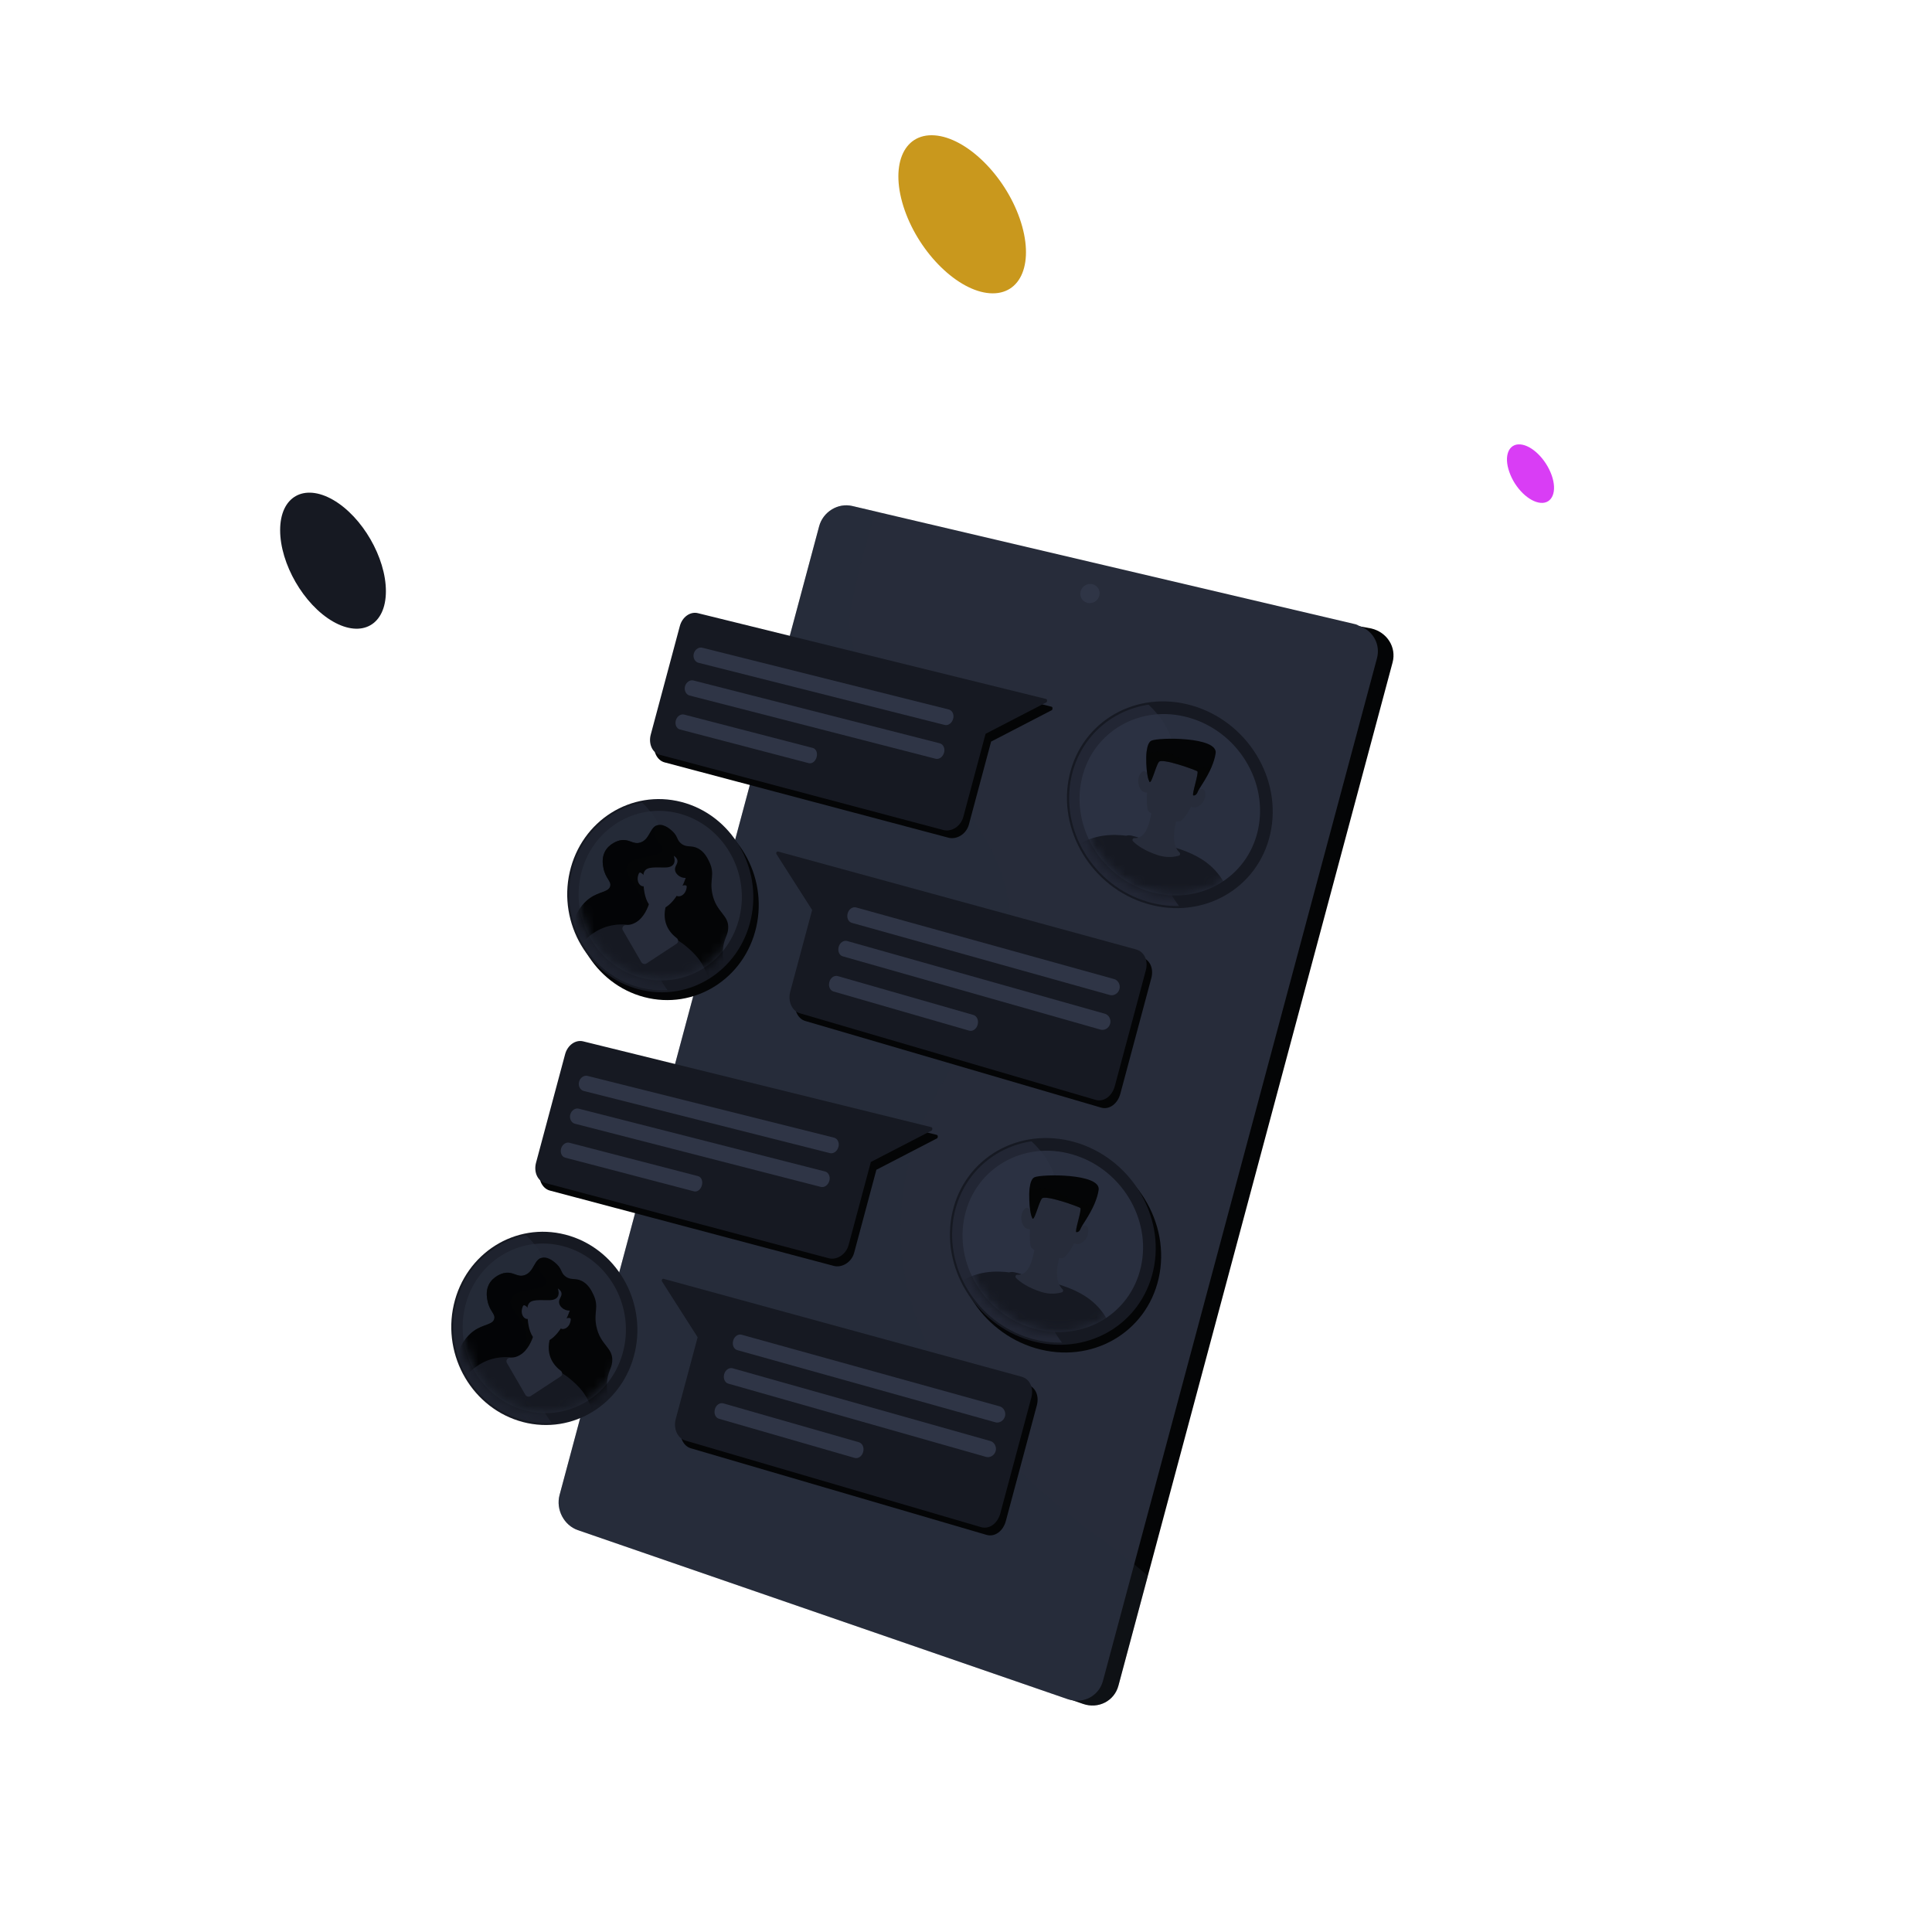 <svg viewBox="0 0 200 200" xmlns="http://www.w3.org/2000/svg">
<path d="M34.493 51.752C37.508 53.5 39.948 57.725 39.948 61.202C39.948 64.678 37.489 66.08 34.455 64.332C31.439 62.585 29 58.359 29 54.883C29 51.406 31.459 50.004 34.493 51.752Z" fill="#161922"/>
<path d="M156.248 48.867C156.824 50.538 158.283 51.959 159.493 52.055C160.703 52.151 161.222 50.864 160.627 49.193C160.031 47.522 158.591 46.101 157.381 46.005C156.171 45.909 155.652 47.196 156.248 48.867Z" fill="#D93DF5"/>
<path d="M144.159 68.579L115.778 174.502C115.354 176.084 113.706 176.935 112.125 176.389L111.353 176.123L111.104 176.034L61.73 157.966C60.302 157.474 59.124 156.759 59.527 155.258L86.413 54.915C86.816 53.413 87.373 54.633 88.84 54.98L89.97 55.247L140.863 64.857C140.863 64.857 140.863 64.857 140.867 64.858L141.956 65.059C143.581 65.44 144.583 66.996 144.159 68.579Z" fill="#040506"/>
<path d="M142.543 68.146L114.177 174.01C113.805 175.397 112.492 176.22 111.11 176.031C110.917 176.006 110.721 175.959 110.53 175.894L59.815 158.396C58.387 157.904 57.524 156.267 57.926 154.765L84.798 54.478C85.201 52.976 86.754 52.036 88.222 52.38L90.679 52.957L140.335 64.625C140.523 64.671 140.689 64.811 140.863 64.857C140.863 64.857 140.863 64.857 140.867 64.858C142.177 65.368 142.918 66.75 142.543 68.146Z" fill="#272C3A"/>
<path d="M85.011 60.453L60.103 153.412C59.727 154.813 60.513 156.333 61.846 156.79L109.532 173.137C111.002 173.639 112.53 172.847 112.924 171.375L139.132 73.567C139.526 72.094 138.615 70.589 137.105 70.23L88.183 58.5C86.81 58.173 85.386 59.052 85.011 60.453Z" fill="#272C3A"/>
<path d="M111.865 61.213C111.722 61.746 112.037 62.28 112.574 62.41C113.107 62.535 113.658 62.206 113.801 61.673C113.943 61.14 113.625 60.601 113.092 60.476C112.554 60.35 112.008 60.68 111.865 61.213Z" fill="#2F3546"/>
<path opacity="0.3" d="M118.829 163.112L115.777 174.502C115.353 176.084 113.706 176.935 112.125 176.389L111.353 176.123L111.104 176.034C110.911 176.009 110.716 175.961 110.525 175.897L59.814 158.4C58.386 157.908 57.523 156.271 57.925 154.769L84.798 54.478C85.201 52.976 86.754 52.036 88.222 52.38L90.679 52.956C90.434 53.684 90.205 54.439 89.981 55.191C89.626 56.379 89.309 57.577 89.031 58.7C88.293 61.676 87.847 64.169 87.927 64.752C89.41 75.852 101.25 81.183 104.048 91.605C106.158 99.471 101.342 105.599 97.629 112.009C86.78 130.732 97.646 147.279 113.149 158.656C114.073 159.335 114.956 160.002 115.804 160.66C116.356 161.089 116.898 161.52 117.416 161.94C117.895 162.336 118.307 162.709 118.829 163.112Z" fill="#272C3A"/>
<path d="M78.289 95.966C77.072 101.336 71.872 104.581 66.687 103.219C61.515 101.856 58.319 96.42 59.538 91.078C60.756 85.736 65.925 82.487 71.095 83.822C76.279 85.157 79.505 90.597 78.289 95.966Z" fill="#040506"/>
<path d="M78.09 95.913C76.898 101.171 71.808 104.346 66.733 103.014C61.671 101.68 58.539 96.361 59.733 91.126C60.926 85.895 65.986 82.716 71.05 84.023C76.127 85.334 79.28 90.659 78.09 95.913Z" fill="#040506"/>
<path opacity="0.8" d="M77.133 95.661C76.065 100.372 71.503 103.217 66.958 102.022C62.421 100.829 59.613 96.059 60.684 91.367C61.75 86.678 66.291 83.828 70.829 85.002C75.373 86.184 78.203 90.955 77.133 95.661Z" fill="#040506"/>
<path opacity="0.5" d="M68.293 100.439C68.036 99.25 68.279 98.766 68.795 94.706C69.558 88.68 69.29 87.561 69.031 86.838C68.766 86.1 68.229 85.022 67.026 83.893C63.533 84.576 60.6 87.3 59.73 91.121C58.54 96.356 61.671 101.68 66.733 103.014C67.719 103.274 68.703 103.36 69.662 103.3C69.024 102.467 68.53 101.518 68.293 100.439Z" fill="#040506"/>
<path d="M108.956 73.307C108.953 73.216 108.898 73.165 108.821 73.149L72.732 64.259C71.953 64.068 71.055 64.626 70.8 65.578L67.791 76.811C67.534 77.767 68.023 78.719 68.803 78.923L98.188 86.72C99.022 86.943 100.031 86.356 100.298 85.362L102.6 76.769L108.871 73.521C108.945 73.481 108.954 73.398 108.956 73.307Z" fill="#040506"/>
<path d="M97.079 117.633C97.076 117.542 97.022 117.491 96.944 117.474L60.855 108.584C60.076 108.394 59.178 108.951 58.923 109.903L55.914 121.136C55.657 122.092 56.146 123.044 56.926 123.248L86.311 131.045C87.145 131.268 88.154 130.682 88.421 129.688L90.723 121.095L96.994 117.846C97.068 117.807 97.077 117.723 97.079 117.633Z" fill="#040506"/>
<path d="M99.088 75.189C98.971 75.625 98.646 75.923 98.281 75.83L72.823 69.403C72.475 69.314 72.278 68.898 72.391 68.475L72.396 68.459C72.509 68.035 72.907 67.77 73.251 67.853L98.71 74.231C99.079 74.325 99.21 74.732 99.092 75.172L99.088 75.189Z" fill="#040506"/>
<path d="M98.151 78.683C98.034 79.119 97.71 79.418 97.344 79.324L71.915 72.792C71.567 72.703 71.371 72.283 71.484 71.86L71.489 71.843C71.602 71.42 71.999 71.155 72.343 71.242L97.773 77.725C98.142 77.82 98.272 78.231 98.156 78.666L98.151 78.683Z" fill="#040506"/>
<path d="M85.107 79.183C84.992 79.615 84.635 79.896 84.28 79.8L70.957 76.317C70.61 76.224 70.425 75.812 70.539 75.388L70.543 75.372C70.656 74.948 71.054 74.683 71.397 74.775L84.706 78.228C85.062 78.319 85.232 78.736 85.116 79.168L85.111 79.184L85.107 79.183Z" fill="#040506"/>
<path d="M80.949 89.016C80.992 88.941 81.061 88.937 81.133 88.956L118.157 99.081C119.031 99.32 119.456 100.24 119.183 101.26L115.976 113.229C115.703 114.244 114.854 114.91 113.983 114.659L83.364 105.693C82.552 105.457 82.116 104.447 82.377 103.469L84.646 95.003L80.962 89.241C80.917 89.17 80.902 89.089 80.949 89.016Z" fill="#040506"/>
<path d="M69.097 133.248C69.14 133.173 69.209 133.169 69.281 133.188L106.305 143.313C107.179 143.552 107.604 144.473 107.33 145.492L104.123 157.461C103.851 158.477 103.002 159.142 102.13 158.891L71.512 149.925C70.7 149.689 70.263 148.679 70.525 147.701L72.794 139.235L69.109 133.473C69.065 133.402 69.05 133.321 69.097 133.248Z" fill="#040506"/>
<path d="M119.948 132.318C118.668 138.007 112.96 141.252 107.209 139.566C101.479 137.885 97.879 131.942 99.153 126.289C100.428 120.635 106.096 117.388 111.831 119.034C117.583 120.684 121.226 126.634 119.948 132.318Z" fill="#040506"/>
<path d="M119.729 132.255C118.477 137.824 112.887 141.001 107.262 139.353C101.649 137.709 98.129 131.891 99.376 126.357C100.623 120.823 106.172 117.644 111.786 119.253C117.412 120.865 120.98 126.691 119.729 132.255Z" fill="#040506"/>
<path opacity="0.8" d="M118.664 131.947C117.546 136.935 112.534 139.782 107.492 138.308C102.462 136.838 99.303 131.62 100.423 126.661C101.544 121.701 106.516 118.848 111.547 120.295C116.592 121.742 119.787 126.961 118.664 131.947Z" fill="#040506"/>
<path opacity="0.5" d="M108.955 136.669C108.655 135.387 108.921 134.883 109.434 130.567C110.198 124.16 109.89 122.958 109.592 122.175C109.289 121.377 108.684 120.199 107.342 118.946C103.494 119.53 100.291 122.313 99.375 126.357C98.127 131.895 101.648 137.709 107.261 139.353C108.354 139.673 109.442 139.811 110.501 139.786C109.784 138.873 109.228 137.835 108.955 136.669Z" fill="#040506"/>
<path d="M118.632 132.066C117.514 137.053 112.502 139.9 107.461 138.423C102.431 136.952 99.272 131.735 100.393 126.775C101.513 121.815 106.486 118.962 111.517 120.41C116.561 121.857 119.755 127.079 118.632 132.066Z" fill="#040506"/>
<mask id="mask0_8289_9284" style="mask-type:luminance" maskUnits="userSpaceOnUse" x="100" y="120" width="19" height="19">
<path d="M118.632 132.066C117.514 137.053 112.502 139.9 107.461 138.423C102.431 136.952 99.272 131.735 100.393 126.775C101.513 121.815 106.486 118.962 111.517 120.41C116.561 121.857 119.755 127.079 118.632 132.066Z" fill="white"/>
</mask>
<g mask="url(#mask0_8289_9284)">
<path d="M95.206 141.832C94.974 139.502 96.994 136.48 98.112 135.169C101.374 131.337 105.231 132.393 108.417 133.264C111.568 134.127 114.636 134.967 115.928 139.181C116.778 141.948 116.995 146.605 115.493 148.556C113.92 150.601 111.799 147.906 105.669 145.837C99.029 143.591 95.501 144.745 95.206 141.832Z" fill="#040506"/>
<path d="M111.232 134.672C111.079 135.243 109.482 135.482 107.748 134.931C106.018 134.381 104.805 133.254 104.957 132.687C105.109 132.12 106.437 132.816 108.168 133.361C109.904 133.908 111.386 134.096 111.232 134.672Z" fill="#040506"/>
<path d="M107.996 129.334C107.519 129.183 107.73 132.849 105.88 132.762C105.701 132.754 105.617 132.968 105.745 133.097C106.142 133.494 106.927 134.085 108.356 134.54C109.288 134.836 110.063 134.703 110.481 134.579C110.624 134.536 110.659 134.355 110.547 134.248C110.081 133.806 109.57 132.698 110.479 130.203L107.996 129.334Z" fill="#040506"/>
<path d="M107.617 124.911C107.614 124.955 106.946 128.023 107.236 129.751C107.32 130.25 108.326 130.506 108.984 130.655C109.557 130.786 110.381 131.265 110.736 130.956C112.149 129.725 113.004 125.842 113.004 125.842C113.004 125.842 112.834 124.413 110.724 123.807C108.63 123.21 107.617 124.911 107.617 124.911Z" fill="#040506"/>
<path d="M107.668 126.684C107.668 126.684 107.367 126.045 106.974 125.854C106.581 125.662 106.036 126.632 106.409 127.489C106.783 128.346 107.583 127.98 107.583 127.98L107.668 126.684Z" fill="#040506"/>
<path d="M111.93 128.003C111.93 128.003 112.505 127.635 112.939 127.692C113.371 127.754 113.359 128.898 112.605 129.412C111.855 129.928 111.355 129.15 111.355 129.15L111.93 128.003Z" fill="#040506"/>
<path d="M113.872 125.394C113.351 126.61 112.559 127.654 112.473 127.89C112.354 128.216 112.19 128.371 111.984 128.344C111.779 128.316 112.584 125.988 112.395 125.846C112.21 125.706 108.764 124.456 108.422 124.868C108.075 125.283 107.574 127.543 107.396 126.819C107.396 126.819 107.285 126.658 107.196 126.008C107.14 125.608 107.05 124.573 107.152 123.752C107.217 123.239 107.364 122.807 107.641 122.672C108.368 122.328 114.533 122.252 114.293 123.974C114.225 124.45 114.068 124.934 113.872 125.394Z" fill="#040506"/>
<path opacity="0.3" d="M113.872 125.394C113.351 126.61 112.559 127.654 112.473 127.89C112.354 128.216 112.19 128.371 111.985 128.344C111.779 128.316 112.584 125.988 112.395 125.846C112.211 125.706 108.764 124.456 108.422 124.868C108.075 125.283 107.574 127.543 107.396 126.819C107.396 126.819 107.285 126.658 107.196 126.008C107.14 125.608 107.05 124.573 107.152 123.752C107.27 123.87 107.488 123.955 107.898 123.861C108.77 123.655 109.566 123.9 110.742 124.587C111.819 125.22 113.134 125.745 113.872 125.394Z" fill="#040506"/>
</g>
<path d="M77.728 95.163C76.512 100.533 71.312 103.778 66.126 102.416C60.955 101.053 57.759 95.617 58.977 90.275C60.195 84.933 65.365 81.684 70.535 83.019C75.722 84.359 78.944 89.798 77.728 95.163Z" fill="#161922"/>
<path d="M77.528 95.114C76.337 100.372 71.246 103.548 66.171 102.215C61.11 100.881 57.978 95.562 59.172 90.327C60.365 85.096 65.425 81.918 70.489 83.225C75.566 84.535 78.723 89.861 77.528 95.114Z" fill="#161922"/>
<path opacity="0.8" d="M76.571 94.862C75.504 99.573 70.942 102.418 66.396 101.223C61.859 100.03 59.052 95.26 60.123 90.568C61.189 85.879 65.73 83.029 70.267 84.204C74.812 85.385 77.642 90.156 76.571 94.862Z" fill="#272C3A"/>
<path opacity="0.5" d="M67.737 99.637C67.48 98.448 67.723 97.964 68.24 93.904C69.002 87.878 68.735 86.759 68.475 86.036C68.21 85.298 67.674 84.221 66.471 83.091C62.978 83.774 60.044 86.498 59.174 90.319C57.981 95.549 61.112 100.873 66.174 102.206C67.161 102.466 68.144 102.553 69.103 102.493C68.463 101.668 67.969 100.719 67.737 99.637Z" fill="#272C3A"/>
<mask id="mask1_8289_9284" style="mask-type:luminance" maskUnits="userSpaceOnUse" x="59" y="83" width="18" height="19">
<path d="M76.554 94.858C75.487 99.569 70.925 102.414 66.379 101.219C61.842 100.026 59.035 95.256 60.106 90.564C61.172 85.875 65.713 83.024 70.25 84.199C74.791 85.379 77.62 90.151 76.554 94.858Z" fill="white"/>
</mask>
<g mask="url(#mask1_8289_9284)">
<path d="M63.32 99.519C60.117 97.967 59.486 97.363 59.342 96.544C59.13 95.358 59.939 93.775 61.064 92.979C62.054 92.278 63.033 92.364 63.174 91.721C63.292 91.195 62.669 90.947 62.464 89.835C62.406 89.511 62.289 88.881 62.581 88.248C63.012 87.316 64.014 87.045 64.093 87.02C65.14 86.752 65.495 87.491 66.308 87.215C67.327 86.867 67.263 85.53 68.17 85.397C68.831 85.297 69.476 85.919 69.643 86.077C70.205 86.618 70.04 86.963 70.537 87.341C71.121 87.784 71.55 87.454 72.269 87.833C72.865 88.147 73.205 88.723 73.458 89.285C74.028 90.544 73.447 91.037 73.732 92.478C74.134 94.513 75.521 94.685 75.377 96.188C75.298 96.974 74.891 97.223 74.827 98.444C74.782 99.271 74.956 99.467 74.866 99.938C74.618 101.286 72.784 101.987 72.448 102.11C70.3 102.863 67.932 101.752 63.32 99.519Z" fill="#040506"/>
<path opacity="0.7" d="M69.743 97.717C67.495 96.883 65.377 98.578 64.91 97.868C64.468 97.197 66.553 95.964 66.531 93.814C66.506 91.707 64.478 90.697 64.941 89.646C65.463 88.458 68.424 88.933 68.602 87.997C68.709 87.445 67.718 87.049 67.746 86.131C67.754 85.883 67.833 85.655 67.95 85.456C67.27 85.758 67.237 86.897 66.31 87.211C65.497 87.487 65.141 86.748 64.095 87.016C64.013 87.035 63.013 87.311 62.582 88.243C62.29 88.877 62.403 89.506 62.465 89.831C62.671 90.942 63.293 91.191 63.175 91.717C63.031 92.359 62.051 92.273 61.065 92.975C59.94 93.771 59.131 95.354 59.343 96.54C59.492 97.355 60.123 97.964 63.321 99.515C67.933 101.748 70.302 102.859 72.445 102.105C73.281 101.812 74.337 101.201 74.718 100.492C74.273 100.713 73.887 100.768 73.546 100.736C71.97 100.576 71.785 98.473 69.743 97.717Z" fill="#040506"/>
<path d="M57.453 104.677C57.283 103.044 58.234 100.868 58.439 100.406C59.224 98.612 60.208 97.647 60.563 97.302C63.008 94.946 65.591 95.716 67.555 96.305C68.533 96.599 69.558 96.869 70.688 97.694C70.688 97.694 71.588 98.347 72.27 99.201C74.325 101.774 74.748 108.385 72.073 110.009C70.383 111.034 69.543 108.787 63.631 107.869C61.302 107.508 58.814 107.349 57.775 105.679C57.6 105.4 57.497 105.074 57.453 104.677Z" fill="#161922"/>
<path d="M67.444 92.539C67.444 92.539 67.03 95.761 64.764 95.771C64.505 95.774 64.344 96.071 64.477 96.301L66.384 99.592C66.499 99.79 66.749 99.853 66.942 99.728L70.039 97.696C70.242 97.565 70.251 97.259 70.055 97.111C69.371 96.601 68.237 95.368 69.133 93.173L67.444 92.539Z" fill="#272C3A"/>
<path d="M66.62 90.454C66.611 90.488 66.365 93.674 67.823 94.087C69.209 94.481 70.334 92.397 70.788 91.399C70.852 91.226 70.921 91.054 70.986 90.881C70.885 90.885 70.631 90.885 70.369 90.729C70.31 90.695 69.935 90.468 69.88 90.081C69.819 89.652 70.204 89.433 70.121 89.048C70.071 88.826 69.893 88.679 69.749 88.59C69.813 88.775 69.917 89.184 69.717 89.471C69.585 89.662 69.313 89.811 68.808 89.803C67.355 89.776 66.786 89.764 66.62 90.454Z" fill="#272C3A"/>
<path d="M66.877 90.913C66.877 90.913 66.304 90.043 66.132 90.428C65.773 91.23 66.289 91.876 66.701 91.723C67.114 91.571 66.877 90.913 66.877 90.913Z" fill="#272C3A"/>
<path d="M70.196 91.848C70.196 91.848 71.129 91.395 71.087 91.824C71 92.707 70.225 92.994 69.942 92.642C69.66 92.29 70.196 91.848 70.196 91.848Z" fill="#272C3A"/>
</g>
<path d="M65.727 139.954C64.51 145.324 59.31 148.569 54.125 147.207C48.953 145.844 45.757 140.408 46.975 135.066C48.194 129.724 53.363 126.475 58.533 127.81C63.72 129.15 66.942 134.589 65.727 139.954Z" fill="#161922"/>
<path d="M65.526 139.905C64.335 145.163 59.245 148.338 54.169 147.006C49.108 145.672 45.976 140.353 47.17 135.118C48.363 129.887 53.423 126.708 58.487 128.015C63.564 129.326 66.721 134.652 65.526 139.905Z" fill="#161922"/>
<path opacity="0.8" d="M64.569 139.653C63.502 144.364 58.94 147.209 54.394 146.014C49.858 144.821 47.05 140.051 48.121 135.359C49.187 130.67 53.728 127.82 58.265 128.995C62.81 130.176 65.64 134.947 64.569 139.653Z" fill="#272C3A"/>
<path opacity="0.5" d="M55.735 144.428C55.478 143.239 55.721 142.755 56.238 138.695C57 132.669 56.733 131.55 56.473 130.827C56.208 130.089 55.672 129.011 54.469 127.882C50.976 128.565 48.042 131.289 47.172 135.109C45.979 140.34 49.11 145.664 54.172 146.997C55.159 147.257 56.142 147.344 57.102 147.284C56.461 146.459 55.967 145.51 55.735 144.428Z" fill="#272C3A"/>
<mask id="mask2_8289_9284" style="mask-type:luminance" maskUnits="userSpaceOnUse" x="47" y="128" width="18" height="19">
<path d="M64.552 139.649C63.485 144.36 58.923 147.205 54.377 146.01C49.841 144.817 47.033 140.047 48.104 135.355C49.17 130.666 53.711 127.815 58.249 128.99C62.789 130.17 65.619 134.942 64.552 139.649Z" fill="white"/>
</mask>
<g mask="url(#mask2_8289_9284)">
<path d="M51.319 144.31C48.116 142.758 47.484 142.154 47.341 141.335C47.128 140.149 47.938 138.566 49.062 137.77C50.053 137.069 51.032 137.155 51.172 136.512C51.291 135.986 50.668 135.738 50.462 134.626C50.404 134.302 50.287 133.672 50.58 133.039C51.011 132.107 52.013 131.836 52.092 131.811C53.139 131.543 53.494 132.282 54.307 132.006C55.325 131.658 55.262 130.321 56.168 130.187C56.83 130.088 57.475 130.71 57.641 130.868C58.204 131.409 58.038 131.754 58.536 132.132C59.12 132.575 59.548 132.245 60.268 132.624C60.864 132.938 61.204 133.514 61.457 134.076C62.026 135.335 61.445 135.828 61.73 137.269C62.133 139.304 63.52 139.476 63.375 140.979C63.296 141.765 62.889 142.014 62.825 143.235C62.78 144.062 62.955 144.258 62.865 144.729C62.617 146.077 60.783 146.778 60.446 146.901C58.299 147.654 55.93 146.543 51.319 144.31Z" fill="#040506"/>
<path opacity="0.7" d="M57.741 142.508C55.493 141.674 53.375 143.369 52.908 142.659C52.467 141.988 54.552 140.755 54.529 138.604C54.504 136.498 52.476 135.488 52.939 134.437C53.461 133.249 56.422 133.725 56.6 132.788C56.707 132.237 55.716 131.839 55.744 130.922C55.752 130.675 55.831 130.446 55.948 130.246C55.268 130.55 55.235 131.688 54.308 132.002C53.495 132.278 53.139 131.539 52.093 131.807C52.011 131.826 51.011 132.102 50.58 133.034C50.288 133.668 50.401 134.297 50.463 134.622C50.669 135.734 51.291 135.982 51.173 136.508C51.029 137.15 50.049 137.064 49.063 137.766C47.938 138.562 47.129 140.145 47.342 141.331C47.49 142.146 48.121 142.755 51.319 144.306C55.931 146.539 58.3 147.65 60.443 146.896C61.279 146.603 62.335 145.992 62.716 145.283C62.271 145.504 61.885 145.559 61.544 145.527C59.968 145.367 59.783 143.264 57.741 142.508Z" fill="#040506"/>
<path d="M45.452 149.467C45.281 147.835 46.232 145.659 46.437 145.197C47.222 143.403 48.206 142.438 48.561 142.093C51.006 139.737 53.589 140.506 55.553 141.096C56.531 141.39 57.556 141.66 58.686 142.484C58.686 142.484 59.586 143.138 60.269 143.992C62.322 146.565 62.746 153.176 60.071 154.799C58.381 155.825 57.541 153.578 51.629 152.66C49.3 152.299 46.812 152.14 45.773 150.469C45.598 150.191 45.495 149.865 45.452 149.467Z" fill="#161922"/>
<path d="M55.442 137.33C55.442 137.33 55.028 140.552 52.762 140.562C52.503 140.565 52.342 140.862 52.475 141.092L54.382 144.383C54.497 144.581 54.747 144.644 54.94 144.519L58.037 142.487C58.24 142.356 58.249 142.05 58.053 141.902C57.369 141.392 56.235 140.159 57.131 137.964L55.442 137.33Z" fill="#272C3A"/>
<path d="M54.618 135.245C54.609 135.279 54.363 138.465 55.821 138.878C57.208 139.272 58.333 137.188 58.786 136.19C58.851 136.017 58.919 135.845 58.984 135.672C58.883 135.676 58.629 135.676 58.367 135.52C58.308 135.486 57.934 135.259 57.879 134.872C57.817 134.443 58.202 134.224 58.119 133.839C58.07 133.617 57.892 133.47 57.748 133.381C57.811 133.566 57.915 133.975 57.716 134.262C57.583 134.453 57.312 134.602 56.806 134.594C55.353 134.567 54.785 134.555 54.618 135.245Z" fill="#272C3A"/>
<path d="M54.876 135.704C54.876 135.704 54.302 134.834 54.131 135.219C53.771 136.021 54.287 136.667 54.7 136.514C55.112 136.362 54.876 135.704 54.876 135.704Z" fill="#272C3A"/>
<path d="M58.194 136.639C58.194 136.639 59.127 136.186 59.085 136.615C58.998 137.498 58.223 137.785 57.941 137.433C57.659 137.08 58.194 136.639 58.194 136.639Z" fill="#272C3A"/>
</g>
<path d="M108.394 72.509C108.392 72.417 108.337 72.366 108.26 72.35L72.24 63.474C71.461 63.283 70.631 63.859 70.376 64.811L67.366 76.044C67.11 77 67.531 77.934 68.31 78.138L97.658 85.924C98.491 86.148 99.459 85.55 99.725 84.556L102.027 75.963L108.303 72.715C108.38 72.681 108.393 72.599 108.394 72.509Z" fill="#161922"/>
<path d="M96.518 116.834C96.515 116.743 96.461 116.692 96.383 116.676L60.363 107.799C59.584 107.609 58.754 108.185 58.499 109.136L55.489 120.369C55.233 121.326 55.654 122.259 56.434 122.463L85.781 130.25C86.614 130.473 87.582 129.875 87.848 128.881L90.151 120.288L96.426 117.041C96.503 117.007 96.516 116.924 96.518 116.834Z" fill="#161922"/>
<path d="M98.663 74.422C98.547 74.858 98.154 75.138 97.789 75.045L72.293 68.608C71.945 68.519 71.706 68.092 71.819 67.669L71.823 67.652C71.937 67.229 72.338 66.965 72.688 67.049L98.218 73.446C98.587 73.54 98.79 73.966 98.672 74.406L98.668 74.423L98.663 74.422Z" fill="#2F3546"/>
<path d="M97.725 77.921C97.609 78.357 97.216 78.637 96.851 78.544L71.383 72.001C71.035 71.912 70.797 71.481 70.91 71.058L70.915 71.041C71.028 70.618 71.43 70.354 71.778 70.442L97.28 76.945C97.649 77.039 97.851 77.469 97.734 77.905L97.73 77.922L97.725 77.921Z" fill="#2F3546"/>
<path d="M84.534 78.381C84.418 78.813 84.066 79.095 83.71 78.999L70.383 75.514C70.036 75.422 69.847 75.008 69.961 74.585L69.965 74.568C70.079 74.145 70.481 73.881 70.827 73.974L84.132 77.426C84.489 77.517 84.654 77.933 84.538 78.364L84.534 78.381Z" fill="#2F3546"/>
<path d="M86.786 118.748C86.67 119.183 86.277 119.464 85.912 119.37L60.416 112.933C60.068 112.844 59.828 112.418 59.942 111.994L59.946 111.978C60.06 111.554 60.462 111.29 60.811 111.375L86.341 117.771C86.71 117.866 86.913 118.292 86.795 118.732L86.791 118.749L86.786 118.748Z" fill="#2F3546"/>
<path d="M85.848 122.246C85.732 122.682 85.339 122.962 84.974 122.869L59.506 116.326C59.158 116.237 58.92 115.806 59.033 115.383L59.038 115.366C59.151 114.943 59.553 114.679 59.901 114.768L85.403 121.27C85.772 121.364 85.974 121.795 85.857 122.231L85.853 122.248L85.848 122.246Z" fill="#2F3546"/>
<path d="M72.656 122.707C72.541 123.138 72.189 123.42 71.833 123.325L58.506 119.84C58.159 119.747 57.97 119.334 58.084 118.911L58.088 118.894C58.201 118.471 58.603 118.206 58.95 118.299L72.255 121.751C72.611 121.842 72.776 122.258 72.661 122.69L72.656 122.707Z" fill="#2F3546"/>
<path d="M80.388 88.217C80.431 88.142 80.5 88.138 80.572 88.157L117.591 98.281C118.466 98.519 118.886 99.439 118.613 100.459L115.406 112.428C115.134 113.443 114.293 114.111 113.417 113.858L82.794 104.891C81.983 104.656 81.542 103.644 81.803 102.667L84.073 94.197L80.393 88.436C80.351 88.37 80.341 88.29 80.388 88.217Z" fill="#161922"/>
<path d="M68.536 132.449C68.579 132.374 68.648 132.37 68.72 132.389L105.739 142.513C106.614 142.752 107.034 143.671 106.761 144.691L103.554 156.66C103.282 157.675 102.441 158.343 101.565 158.091L70.942 149.124C70.13 148.888 69.689 147.876 69.951 146.899L72.221 138.429L68.541 132.668C68.499 132.602 68.489 132.523 68.536 132.449Z" fill="#161922"/>
<path d="M115.889 102.382C116.009 101.933 115.735 101.465 115.347 101.357L88.631 93.94C88.268 93.838 87.869 94.108 87.753 94.543L87.747 94.564C87.63 95 87.814 95.43 88.177 95.532L114.901 103.006C115.285 103.113 115.758 102.854 115.878 102.406L115.885 102.381L115.889 102.382Z" fill="#2F3546"/>
<path d="M114.926 105.974C115.047 105.525 114.773 105.057 114.386 104.945L87.7 97.413C87.337 97.312 86.94 97.577 86.823 98.013L86.817 98.034C86.701 98.47 86.885 98.9 87.247 99.001L113.941 106.589C114.325 106.697 114.797 106.438 114.918 105.99L114.922 105.973L114.926 105.974Z" fill="#2F3546"/>
<path d="M101.209 106.057C101.328 105.613 101.129 105.174 100.754 105.065L86.736 101.046C86.374 100.94 85.975 101.209 85.859 101.645L85.853 101.666C85.736 102.102 85.92 102.532 86.282 102.638L100.319 106.69C100.693 106.799 101.085 106.523 101.204 106.079L101.209 106.057Z" fill="#2F3546"/>
<path d="M104.037 146.614C104.157 146.165 103.883 145.698 103.495 145.589L76.779 138.172C76.416 138.07 76.017 138.34 75.901 138.776L75.895 138.797C75.778 139.232 75.962 139.663 76.325 139.764L103.049 147.238C103.433 147.345 103.906 147.087 104.026 146.638L104.033 146.613L104.037 146.614Z" fill="#2F3546"/>
<path d="M103.075 150.206C103.195 149.757 102.921 149.29 102.534 149.177L75.848 141.645C75.485 141.544 75.088 141.809 74.971 142.245L74.965 142.266C74.849 142.702 75.033 143.132 75.395 143.234L102.089 150.821C102.473 150.929 102.946 150.67 103.066 150.222L103.07 150.205L103.075 150.206Z" fill="#2F3546"/>
<path d="M89.358 150.29C89.477 149.845 89.277 149.406 88.902 149.297L74.884 145.278C74.522 145.172 74.124 145.441 74.007 145.877L74.001 145.898C73.884 146.334 74.068 146.764 74.43 146.87L88.467 150.922C88.841 151.031 89.233 150.755 89.352 150.311L89.358 150.29Z" fill="#2F3546"/>
<path d="M119.386 131.52C118.107 137.208 112.399 140.453 106.648 138.767C100.917 137.086 97.318 131.143 98.592 125.49C99.867 119.836 105.534 116.589 111.27 118.235C117.022 119.885 120.665 125.836 119.386 131.52Z" fill="#161922"/>
<path d="M119.167 131.456C117.916 137.025 112.326 140.202 106.7 138.554C101.087 136.91 97.567 131.092 98.814 125.558C100.061 120.025 105.611 116.846 111.224 118.454C116.855 120.067 120.418 125.892 119.167 131.456Z" fill="#161922"/>
<path opacity="0.8" d="M118.107 131.149C116.988 136.137 111.976 138.984 106.934 137.511C101.905 136.041 98.746 130.823 99.866 125.863C100.987 120.903 105.959 118.05 110.99 119.498C116.03 120.943 119.226 126.162 118.107 131.149Z" fill="#2F3546"/>
<path opacity="0.5" d="M108.394 135.87C108.094 134.588 108.36 134.084 108.873 129.768C109.637 123.361 109.329 122.159 109.031 121.376C108.728 120.578 108.123 119.401 106.781 118.148C102.933 118.731 99.73 121.514 98.814 125.558C97.566 131.096 101.087 136.91 106.7 138.554C107.793 138.874 108.881 139.012 109.94 138.987C109.224 138.07 108.667 137.036 108.394 135.87Z" fill="#2F3546"/>
<mask id="mask3_8289_9284" style="mask-type:luminance" maskUnits="userSpaceOnUse" x="99" y="119" width="20" height="20">
<path d="M118.077 131.264C116.958 136.251 111.946 139.098 106.905 137.621C101.876 136.151 98.716 130.933 99.837 125.973C100.957 121.013 105.93 118.16 110.961 119.608C116 121.058 119.195 126.276 118.077 131.264Z" fill="white"/>
</mask>
<g mask="url(#mask3_8289_9284)">
<path d="M94.646 141.029C94.413 138.699 96.434 135.677 97.552 134.366C100.814 130.533 104.671 131.59 107.857 132.461C111.008 133.324 114.075 134.164 115.368 138.378C116.218 141.145 116.435 145.802 114.933 147.753C113.36 149.798 111.239 147.103 105.109 145.034C98.468 142.792 94.939 143.946 94.646 141.029Z" fill="#161922"/>
<path d="M110.672 133.869C110.519 134.44 108.922 134.679 107.188 134.128C105.458 133.578 104.246 132.451 104.397 131.884C104.549 131.317 105.877 132.013 107.609 132.558C109.343 133.109 110.825 133.298 110.672 133.869Z" fill="#161922"/>
<path d="M107.435 128.535C106.958 128.384 107.169 132.05 105.319 131.963C105.14 131.956 105.056 132.169 105.184 132.298C105.581 132.695 106.366 133.286 107.795 133.742C108.727 134.037 109.502 133.904 109.92 133.781C110.063 133.737 110.098 133.556 109.986 133.449C109.52 133.007 109.009 131.9 109.918 129.404L107.435 128.535Z" fill="#272C3A"/>
<path d="M107.057 124.107C107.054 124.152 106.386 127.22 106.676 128.948C106.76 129.447 107.766 129.703 108.424 129.852C108.997 129.983 109.821 130.462 110.176 130.153C111.589 128.922 112.444 125.039 112.444 125.039C112.444 125.039 112.273 123.61 110.164 123.004C108.069 122.411 107.057 124.107 107.057 124.107Z" fill="#272C3A"/>
<path d="M107.107 125.885C107.107 125.885 106.806 125.246 106.413 125.055C106.02 124.864 105.475 125.833 105.848 126.69C106.221 127.548 107.022 127.182 107.022 127.182L107.107 125.885Z" fill="#272C3A"/>
<path d="M111.371 127.2C111.371 127.2 111.945 126.832 112.379 126.889C112.811 126.951 112.799 128.095 112.045 128.609C111.295 129.125 110.796 128.347 110.796 128.347L111.371 127.2Z" fill="#272C3A"/>
<path d="M113.311 124.595C112.79 125.811 111.998 126.855 111.912 127.091C111.793 127.417 111.629 127.573 111.423 127.545C111.217 127.517 112.023 125.189 111.834 125.047C111.649 124.907 108.202 123.657 107.861 124.069C107.514 124.484 107.012 126.744 106.834 126.02C106.834 126.02 106.723 125.859 106.635 125.21C106.579 124.809 106.489 123.774 106.591 122.953C106.656 122.44 106.803 122.008 107.08 121.873C107.807 121.529 113.971 121.453 113.732 123.175C113.665 123.647 113.507 124.135 113.311 124.595Z" fill="#040506"/>
<path opacity="0.3" d="M113.311 124.595C112.79 125.811 111.998 126.855 111.912 127.091C111.793 127.417 111.629 127.573 111.423 127.545C111.217 127.517 112.023 125.189 111.834 125.047C111.649 124.907 108.202 123.657 107.861 124.069C107.514 124.484 107.012 126.744 106.834 126.02C106.834 126.02 106.723 125.859 106.634 125.21C106.578 124.809 106.489 123.774 106.591 122.953C106.709 123.071 106.926 123.156 107.337 123.062C108.208 122.856 109.004 123.101 110.18 123.788C111.259 124.417 112.573 124.946 113.311 124.595Z" fill="#040506"/>
</g>
<path d="M131.498 86.318C130.219 92.006 124.511 95.251 118.759 93.565C113.029 91.885 109.43 85.941 110.704 80.288C111.979 74.635 117.646 71.387 123.381 73.033C129.133 74.683 132.776 80.634 131.498 86.318Z" fill="#161922"/>
<path d="M131.279 86.254C130.027 91.823 124.437 95 118.812 93.352C113.199 91.708 109.679 85.89 110.926 80.356C112.173 74.823 117.722 71.644 123.336 73.252C128.967 74.865 132.53 80.69 131.279 86.254Z" fill="#161922"/>
<path opacity="0.8" d="M130.219 85.948C129.1 90.935 124.088 93.782 119.046 92.309C114.017 90.839 110.857 85.621 111.978 80.661C113.098 75.701 118.071 72.848 123.102 74.296C128.142 75.742 131.338 80.96 130.219 85.948Z" fill="#2F3546"/>
<path opacity="0.5" d="M120.506 90.668C120.206 89.386 120.473 88.882 120.985 84.566C121.749 78.159 121.441 76.957 121.143 76.174C120.84 75.376 120.235 74.199 118.893 72.946C115.045 73.529 111.842 76.312 110.926 80.356C109.678 85.894 113.199 91.708 118.812 93.352C119.905 93.672 120.993 93.81 122.052 93.785C121.336 92.868 120.779 91.834 120.506 90.668Z" fill="#2F3546"/>
<mask id="mask4_8289_9284" style="mask-type:luminance" maskUnits="userSpaceOnUse" x="111" y="74" width="20" height="19">
<path d="M130.188 86.062C129.07 91.049 124.058 93.896 119.017 92.419C113.987 90.949 110.828 85.731 111.949 80.771C113.069 75.811 118.042 72.958 123.072 74.406C128.112 75.856 131.307 81.074 130.188 86.062Z" fill="white"/>
</mask>
<g mask="url(#mask4_8289_9284)">
<path d="M106.758 95.827C106.525 93.497 108.546 90.475 109.663 89.164C112.926 85.332 116.783 86.388 119.969 87.26C123.12 88.122 126.187 88.962 127.48 93.176C128.33 95.944 128.547 100.6 127.045 102.551C125.472 104.596 123.351 101.901 117.221 99.832C110.58 97.59 107.051 98.744 106.758 95.827Z" fill="#161922"/>
<path d="M122.784 88.667C122.631 89.238 121.034 89.477 119.3 88.926C117.57 88.376 116.357 87.249 116.509 86.682C116.661 86.115 117.989 86.811 119.72 87.356C121.455 87.907 122.937 88.096 122.784 88.667Z" fill="#161922"/>
<path d="M119.547 83.333C119.07 83.183 119.28 86.848 117.431 86.761C117.251 86.754 117.167 86.967 117.296 87.097C117.693 87.493 118.478 88.084 119.906 88.54C120.838 88.835 121.613 88.702 122.032 88.579C122.175 88.535 122.21 88.354 122.098 88.247C121.631 87.805 121.121 86.698 122.03 84.202L119.547 83.333Z" fill="#272C3A"/>
<path d="M119.169 78.906C119.166 78.95 118.498 82.018 118.788 83.746C118.872 84.245 119.878 84.501 120.536 84.65C121.109 84.781 121.933 85.26 122.287 84.951C123.701 83.72 124.556 79.837 124.556 79.837C124.556 79.837 124.385 78.408 122.276 77.802C120.181 77.209 119.169 78.906 119.169 78.906Z" fill="#272C3A"/>
<path d="M119.218 80.683C119.218 80.683 118.918 80.045 118.525 79.853C118.132 79.662 117.586 80.631 117.96 81.488C118.333 82.346 119.134 81.98 119.134 81.98L119.218 80.683Z" fill="#272C3A"/>
<path d="M123.482 81.998C123.482 81.998 124.057 81.63 124.49 81.687C124.923 81.749 124.911 82.893 124.157 83.407C123.406 83.923 122.907 83.145 122.907 83.145L123.482 81.998Z" fill="#272C3A"/>
<path d="M125.423 79.393C124.902 80.609 124.11 81.653 124.024 81.889C123.905 82.215 123.741 82.371 123.535 82.343C123.329 82.315 124.135 79.987 123.946 79.845C123.761 79.705 120.314 78.455 119.973 78.867C119.626 79.282 119.124 81.542 118.946 80.819C118.946 80.819 118.835 80.657 118.746 80.008C118.69 79.607 118.601 78.572 118.703 77.751C118.767 77.238 118.915 76.806 119.191 76.671C119.919 76.327 126.083 76.251 125.844 77.973C125.776 78.445 125.618 78.933 125.423 79.393Z" fill="#040506"/>
<path opacity="0.3" d="M125.422 79.393C124.901 80.609 124.109 81.653 124.024 81.889C123.904 82.215 123.74 82.371 123.535 82.343C123.329 82.315 124.134 79.987 123.945 79.845C123.761 79.705 120.314 78.455 119.972 78.867C119.625 79.282 119.124 81.542 118.946 80.819C118.946 80.819 118.835 80.657 118.746 80.008C118.69 79.607 118.6 78.572 118.702 77.751C118.82 77.869 119.038 77.954 119.448 77.861C120.32 77.654 121.116 77.899 122.292 78.586C123.37 79.215 124.684 79.744 125.422 79.393Z" fill="#040506"/>
</g>
<path d="M93.65 21.751C95.225 26.265 99.182 30.125 102.466 30.356C105.751 30.586 107.133 27.129 105.559 22.615C103.984 18.102 100.027 14.241 96.743 14.011C93.458 13.78 92.076 17.238 93.65 21.751Z" fill="#C9981D"/>
</svg>
